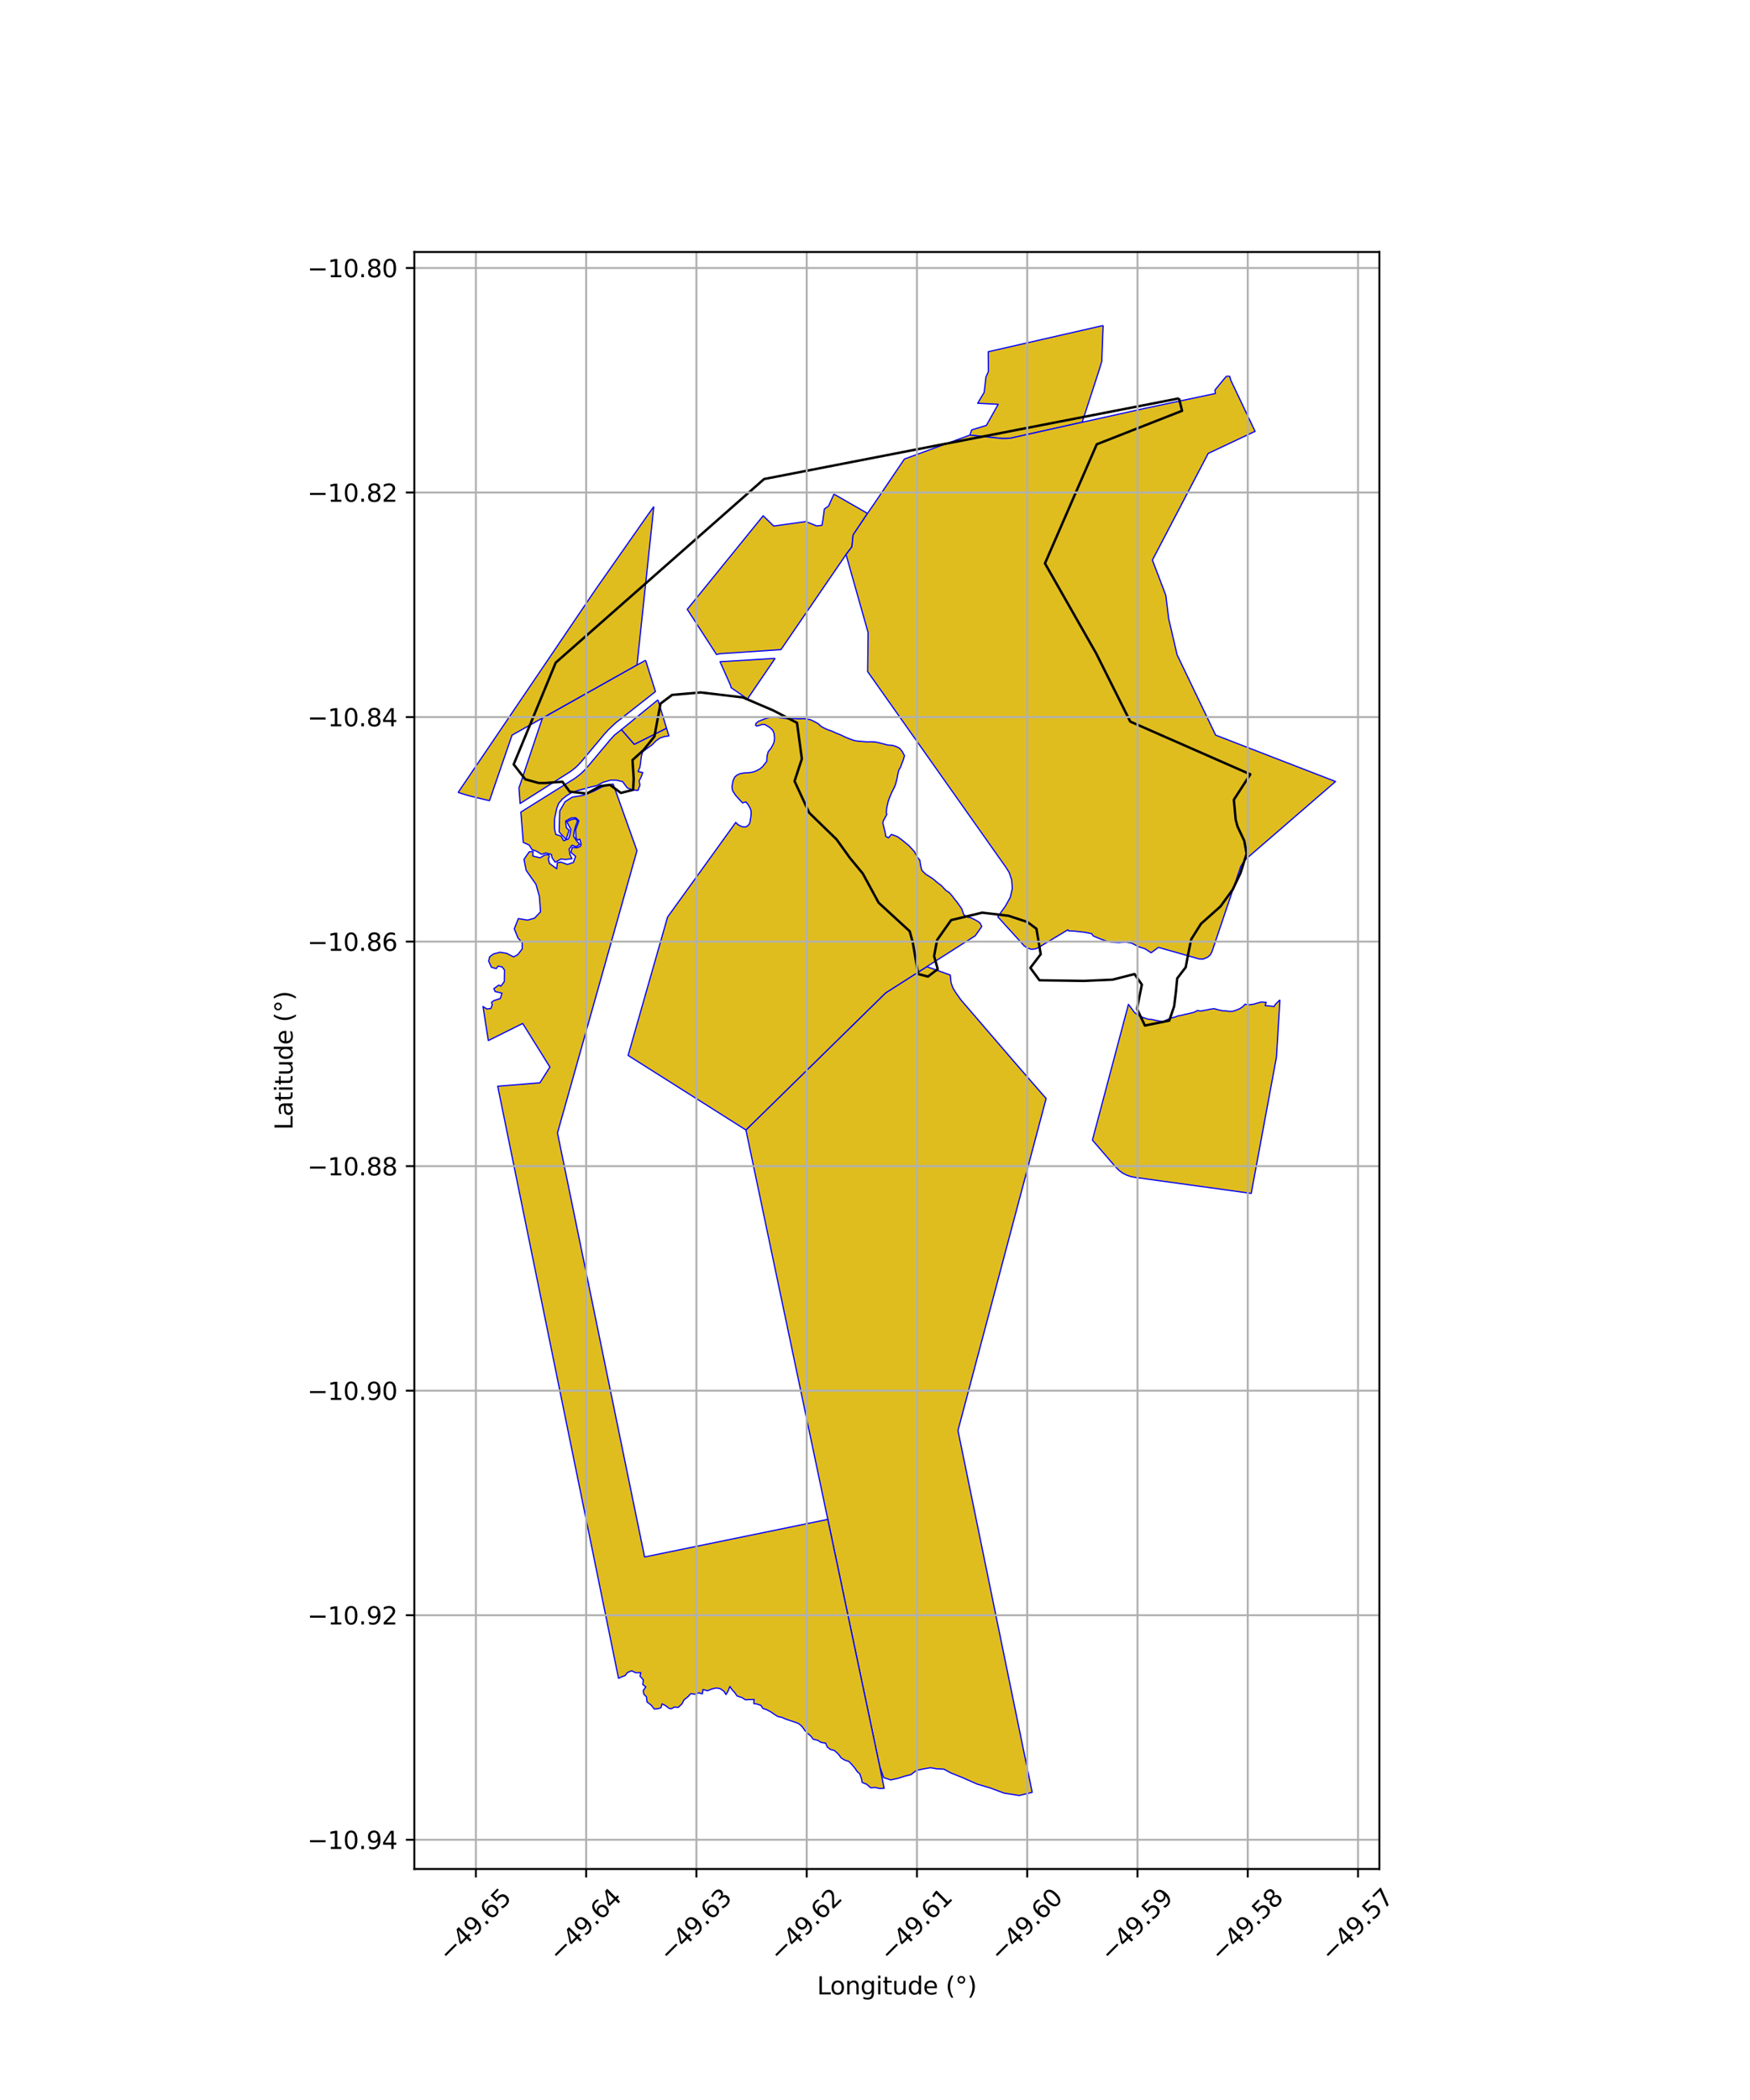<?xml version="1.0" encoding="utf-8" standalone="no"?>
<!DOCTYPE svg PUBLIC "-//W3C//DTD SVG 1.1//EN"
  "http://www.w3.org/Graphics/SVG/1.1/DTD/svg11.dtd">
<svg xmlns:xlink="http://www.w3.org/1999/xlink" width="720pt" height="864pt" viewBox="0 0 720 864" xmlns="http://www.w3.org/2000/svg" version="1.1">
 <defs>
  <style type="text/css">*{stroke-linejoin: round; stroke-linecap: butt}</style>
 </defs>
 <g id="figure_1">
  <g id="patch_1">
   <path d="M 0 864 
L 720 864 
L 720 0 
L 0 0 
z
" style="fill: #ffffff"/>
  </g>
  <g id="axes_1">
   <g id="patch_2">
    <path d="M 170.473 768.96 
L 567.527 768.96 
L 567.527 103.68 
L 170.473 103.68 
z
" style="fill: #ffffff"/>
   </g>
   <g id="PatchCollection_1">
    <path d="M 343.109 203.293 
L 349.961 207.225 
L 356.924 211.229 
L 351.004 220.061 
L 350.498 224.969 
L 348.083 228.155 
L 321.294 267.282 
L 299.823 268.714 
L 297.964 268.837 
L 296.283 268.946 
L 294.793 269.283 
L 282.768 250.692 
L 313.987 212.204 
L 318.331 216.433 
L 331.549 214.585 
L 336.013 216.39 
L 338.217 216.097 
L 338.658 213.266 
L 339.157 209.414 
L 340.897 208.217 
L 343.109 203.293 
" clip-path="url(#pdcbaedcf19)" style="fill: #e0bd1f; stroke: #0000ff; stroke-width: 0.5"/>
    <path d="M 453.867 133.92 
L 453.308 148.66 
L 451.947 153.105 
L 445.231 173.73 
L 415.986 180.228 
L 414.109 180.395 
L 412.194 180.408 
L 399.044 179.021 
L 399.752 176.88 
L 405.832 175.013 
L 410.684 166.345 
L 402.237 165.908 
L 404.917 161.437 
L 405.657 155.055 
L 406.65 152.872 
L 406.588 144.715 
L 453.867 133.92 
" clip-path="url(#pdcbaedcf19)" style="fill: #e0bd1f; stroke: #0000ff; stroke-width: 0.5"/>
    <path d="M 381.306 397.711 
L 390.969 401.157 
L 391.311 404.374 
L 392.079 406.502 
L 393.151 408.272 
L 395.263 411.277 
L 399.028 415.654 
L 403.197 420.5 
L 407.385 425.367 
L 412.477 431.286 
L 417.118 436.681 
L 423.073 443.55 
L 430.409 451.965 
L 394.138 588.554 
L 424.677 737.423 
L 419.342 738.72 
L 413.162 737.759 
L 407.424 735.628 
L 402.047 734.034 
L 395.589 731.186 
L 391.091 729.391 
L 388.405 727.898 
L 385.272 727.733 
L 382.854 727.294 
L 380.081 727.757 
L 377.041 728.4 
L 374.811 730.119 
L 372.308 730.761 
L 369.716 731.582 
L 366.498 732.317 
L 363.551 731.35 
L 361.941 726.793 
L 340.577 625.118 
L 306.891 464.903 
L 364.354 408.524 
L 381.306 397.711 
" clip-path="url(#pdcbaedcf19)" style="fill: #e0bd1f; stroke: #0000ff; stroke-width: 0.5"/>
    <path d="M 318.798 295.052 
L 320.802 295.298 
L 322.172 295.472 
L 324.163 295.724 
L 326.753 295.634 
L 328.713 295.739 
L 330.261 295.679 
L 331.627 295.739 
L 333.487 296.123 
L 335.311 297.004 
L 336.687 297.786 
L 337.655 298.747 
L 339.064 299.549 
L 340.529 300.216 
L 342.408 300.866 
L 343.986 301.604 
L 345.999 302.407 
L 347.706 303.241 
L 349.667 304.052 
L 351.415 304.661 
L 353.015 304.917 
L 355.057 305.083 
L 356.684 305.221 
L 358.249 305.179 
L 360.084 305.261 
L 361.827 305.642 
L 363.547 306.077 
L 365.262 306.531 
L 367.105 306.647 
L 368.821 307.177 
L 370.121 307.86 
L 371.182 309.142 
L 372.125 310.921 
L 371.671 312.558 
L 371.05 314.144 
L 370.515 315.628 
L 369.796 316.857 
L 369.403 318.454 
L 368.992 320.736 
L 368.35 323.017 
L 367.696 324.455 
L 366.884 325.992 
L 366.109 327.879 
L 365.508 329.464 
L 365.109 331.098 
L 364.809 332.502 
L 364.663 334.362 
L 364.862 335.018 
L 364.208 336.286 
L 363.38 337.796 
L 363.248 338.71 
L 363.557 339.944 
L 364.183 342.473 
L 364.404 344.051 
L 365.497 344.713 
L 365.902 344.309 
L 366.754 343.289 
L 369.215 344.205 
L 370.752 345.326 
L 372.473 346.694 
L 374.01 347.984 
L 376.258 350.442 
L 376.767 351.479 
L 377.525 352.785 
L 378.455 353.951 
L 378.595 354.962 
L 378.789 356.208 
L 379.26 358.084 
L 380.853 359.655 
L 383.974 361.647 
L 385.263 362.802 
L 387.328 364.384 
L 389.17 366.347 
L 390.557 367.241 
L 391.765 368.623 
L 392.831 370.041 
L 393.81 371.22 
L 394.952 372.852 
L 395.685 373.916 
L 396.493 376.282 
L 397.861 377.32 
L 399.303 377.553 
L 400.998 378.34 
L 402.237 379.041 
L 403.208 379.733 
L 403.553 380.444 
L 403.946 381.172 
L 401.246 385.002 
L 381.306 397.711 
L 364.354 408.524 
L 306.891 464.903 
L 258.422 434.233 
L 274.654 377.31 
L 302.706 338.375 
L 303.564 339.21 
L 304.159 339.604 
L 305.447 340.163 
L 306.682 340.239 
L 307.437 339.898 
L 308.138 339.239 
L 308.533 338.367 
L 308.837 336.678 
L 309.03 335.113 
L 309.027 333.725 
L 308.695 332.621 
L 307.763 331 
L 306.889 329.92 
L 305.51 330.345 
L 304.235 328.986 
L 302.593 327.144 
L 301.414 325.305 
L 301.154 323.785 
L 301.325 322.676 
L 301.604 321.208 
L 302.284 319.708 
L 303.111 318.966 
L 304.397 318.332 
L 305.937 318.031 
L 307.481 317.961 
L 308.6 317.847 
L 309.357 317.743 
L 310.332 317.46 
L 311.299 317.079 
L 312.657 316.344 
L 313.764 315.395 
L 314.672 314.234 
L 315.447 313.26 
L 315.614 310.942 
L 316.077 309.258 
L 317.294 307.744 
L 318.017 306.409 
L 318.487 305.292 
L 318.666 303.812 
L 318.582 302.626 
L 318.442 301.731 
L 317.933 300.461 
L 316.813 299.382 
L 314.762 298.118 
L 313.535 298.041 
L 312.573 298.425 
L 311.286 298.735 
L 310.841 298.275 
L 311.061 297.566 
L 312.008 296.8 
L 313.347 296.26 
L 315.03 295.621 
L 317.254 295.067 
L 318.798 295.052 
" clip-path="url(#pdcbaedcf19)" style="fill: #e0bd1f; stroke: #0000ff; stroke-width: 0.5"/>
    <path d="M 504.552 154.786 
L 505.907 154.828 
L 506.403 156.488 
L 516.373 177.466 
L 497.08 186.556 
L 474.132 230.431 
L 479.648 244.924 
L 480.831 254.533 
L 484.305 269.435 
L 500.154 302.454 
L 549.479 321.539 
L 512.051 353.931 
L 510.471 356.496 
L 498.56 391.762 
L 497.884 392.914 
L 496.853 393.831 
L 494.993 394.596 
L 493.384 394.548 
L 476.615 389.781 
L 473.602 391.996 
L 471.162 390.396 
L 468.48 389.516 
L 465.628 388.056 
L 463.115 387.597 
L 460.243 387.827 
L 457.4 387.64 
L 455.292 387.262 
L 452.431 386.192 
L 449.771 385.063 
L 449.123 384.125 
L 446.325 383.578 
L 443.415 383.26 
L 441.998 383.093 
L 439.691 383.02 
L 439.381 382.534 
L 428.359 389.176 
L 426.435 390.307 
L 424.379 390.601 
L 422.559 389.985 
L 421.327 389.087 
L 410.515 377.193 
L 413.588 372.901 
L 415.683 369.143 
L 416.494 365.543 
L 416.217 361.967 
L 415.192 358.954 
L 413.923 356.917 
L 356.968 276.301 
L 357.154 260.213 
L 348.083 228.155 
L 350.498 224.969 
L 351.004 220.061 
L 356.924 211.229 
L 359.895 206.908 
L 372.108 188.845 
L 399.044 179.021 
L 412.194 180.408 
L 414.109 180.395 
L 415.986 180.228 
L 445.231 173.73 
L 471.649 167.883 
L 500.043 161.898 
L 499.84 160.516 
L 504.552 154.786 
" clip-path="url(#pdcbaedcf19)" style="fill: #e0bd1f; stroke: #0000ff; stroke-width: 0.5"/>
    <path d="M 269.002 208.421 
L 262.088 273.609 
L 210.669 302.45 
L 201.39 329.42 
L 199.403 328.959 
L 197.462 328.484 
L 195.492 328.018 
L 193.501 327.538 
L 191.538 326.982 
L 189.37 326.297 
L 188.521 325.986 
L 244.932 242.692 
L 266.463 211.953 
L 269.002 208.421 
" clip-path="url(#pdcbaedcf19)" style="fill: #e0bd1f; stroke: #0000ff; stroke-width: 0.5"/>
    <path d="M 318.911 270.871 
L 307.524 287.581 
L 300.834 282.953 
L 300.532 281.894 
L 296.249 272.25 
L 318.911 270.871 
" clip-path="url(#pdcbaedcf19)" style="fill: #e0bd1f; stroke: #0000ff; stroke-width: 0.5"/>
    <path d="M 252.251 322.521 
L 262.066 350.013 
L 229.365 466.131 
L 265.207 640.577 
L 340.577 625.118 
L 361.941 726.793 
L 363.77 735.754 
L 361.869 735.844 
L 360.169 735.421 
L 358.222 735.543 
L 356.594 734.107 
L 354.72 733.364 
L 354.42 731.76 
L 353.724 729.748 
L 352.823 729.063 
L 351.803 727.551 
L 350.623 726.154 
L 349.274 724.725 
L 347.508 724.124 
L 346.063 723.244 
L 345.008 721.784 
L 343.341 720.229 
L 341.613 719.74 
L 340.366 718.778 
L 339.678 717.159 
L 337.821 716.898 
L 336.419 715.995 
L 334.554 715.556 
L 333.577 714.256 
L 332.221 713.101 
L 331.081 711.899 
L 329.969 710.309 
L 328.519 709.079 
L 326.837 708.479 
L 325.042 707.886 
L 323.305 707.289 
L 321.691 706.578 
L 319.993 706.232 
L 318.615 705.341 
L 317.023 704.251 
L 315.502 703.439 
L 313.907 702.936 
L 313.077 701.664 
L 311.505 701.119 
L 310.117 700.914 
L 310.284 699.228 
L 308.163 699.274 
L 306.731 699.369 
L 305.258 698.428 
L 303.218 697.748 
L 302.342 696.414 
L 301.252 695.277 
L 300.297 693.867 
L 299.588 695.664 
L 298.696 697.193 
L 297.79 695.763 
L 296.278 694.748 
L 294.691 694.493 
L 292.961 694.879 
L 291.102 695.621 
L 289.222 695.129 
L 288.974 696.906 
L 287.484 696.466 
L 285.894 697.1 
L 284.258 696.795 
L 282.91 698.199 
L 281.405 699.405 
L 280.536 701.069 
L 278.995 702.499 
L 277.547 702.295 
L 276.327 702.986 
L 275.392 702.948 
L 273.924 701.805 
L 272.385 701.017 
L 271.943 702.594 
L 270.745 703.024 
L 269.194 703.15 
L 267.991 701.609 
L 266.205 700.227 
L 265.958 698.089 
L 264.851 696.999 
L 264.662 695.503 
L 265.716 694.044 
L 264.447 693.044 
L 264.684 691.149 
L 263.3 689.584 
L 263.678 688.176 
L 261.497 688.217 
L 259.898 687.413 
L 258.146 688.134 
L 257.211 689.356 
L 255.767 689.918 
L 254.485 690.517 
L 204.77 446.904 
L 222.121 445.503 
L 226.251 439.026 
L 215.057 421.081 
L 200.906 428.12 
L 198.725 414.11 
L 200.329 415.134 
L 201.971 414.9 
L 202.547 413.354 
L 202.215 412.444 
L 203.048 411.723 
L 205.823 410.824 
L 206.545 408.623 
L 203.743 407.953 
L 203.17 406.759 
L 205.225 405.291 
L 206.075 405.734 
L 207.488 403.835 
L 207.565 399.122 
L 206.618 397.83 
L 204.959 397.477 
L 204.152 398.523 
L 202.164 397.936 
L 201.043 395.392 
L 201.463 393.642 
L 203.055 392.463 
L 205.777 391.779 
L 208.432 392.228 
L 211.306 393.692 
L 212.995 392.782 
L 214.862 390.384 
L 214.873 387.944 
L 213.105 385.868 
L 211.594 382.16 
L 213.259 377.928 
L 217.073 378.562 
L 219.941 377.743 
L 222.392 375.136 
L 221.914 368.762 
L 220.522 363.85 
L 216.47 358.062 
L 215.576 353.547 
L 217.721 350.496 
L 219.303 350.252 
L 219.218 352.181 
L 222.209 352.935 
L 224.146 351.771 
L 225.744 351.661 
L 226.021 352.467 
L 225.588 353.278 
L 226.082 355.263 
L 229.079 357.43 
L 229.305 354.939 
L 230.76 354.683 
L 233.457 355.668 
L 235.915 354.828 
L 236.819 352.335 
L 234.891 350.685 
L 235.444 348.646 
L 237.534 348.765 
L 238.875 348.129 
L 239.103 347.23 
L 238.507 345.216 
L 237.795 345.643 
L 236.988 344.845 
L 236.824 341.341 
L 237.624 339.286 
L 238.162 337.702 
L 236.888 336.456 
L 234.918 336.549 
L 232.739 337.793 
L 232.993 340.501 
L 234.141 341.59 
L 232.883 345.391 
L 230.028 342.248 
L 230.278 333.698 
L 232.477 329.85 
L 235.443 327.971 
L 239.836 327.243 
L 244.232 325.553 
L 247.799 323.7 
L 252.251 322.521 
" clip-path="url(#pdcbaedcf19)" style="fill: #e0bd1f; stroke: #0000ff; stroke-width: 0.5"/>
    <path d="M 265.61 271.658 
L 269.673 284.537 
L 253.333 297.389 
L 250.437 300.099 
L 248.617 302.092 
L 239.19 313.342 
L 237.77 314.879 
L 236.839 315.777 
L 234.812 317.363 
L 213.99 330.574 
L 213.522 324.222 
L 223.125 295.519 
L 262.088 273.609 
L 265.61 271.658 
" clip-path="url(#pdcbaedcf19)" style="fill: #e0bd1f; stroke: #0000ff; stroke-width: 0.5"/>
    <path d="M 274.229 299.601 
L 275.195 302.788 
L 273.387 303.035 
L 271.478 303.68 
L 269.863 304.835 
L 268.246 306.488 
L 266.25 307.894 
L 264.423 309.331 
L 263.866 311.116 
L 263.623 313.337 
L 263.309 315.523 
L 262.563 317.462 
L 264.437 317.86 
L 263.792 319.653 
L 262.957 321.294 
L 263.3 322.975 
L 262.505 325.186 
L 260.481 325.029 
L 258.067 324.163 
L 256.173 321.582 
L 253.656 320.998 
L 251.17 320.984 
L 248.068 321.863 
L 245.619 323.209 
L 242.628 323.894 
L 240.081 324.624 
L 237.776 325.244 
L 235.391 325.969 
L 233.198 327.327 
L 231.343 328.77 
L 229.868 330.509 
L 229.108 332.413 
L 228.605 334.75 
L 228.173 336.799 
L 228.108 338.956 
L 228.162 341.097 
L 228.673 343.309 
L 230.782 343.971 
L 231.928 345.904 
L 233.932 345.134 
L 234.536 343.266 
L 234.882 341.223 
L 233.194 338.104 
L 235.081 337.184 
L 236.855 336.864 
L 237.61 337.81 
L 236.793 339.95 
L 236.215 342.174 
L 235.959 344.032 
L 237.258 345.997 
L 238.512 347.347 
L 237.127 348.404 
L 235.382 347.736 
L 234.172 349.274 
L 234.466 351.479 
L 235.329 353.289 
L 232.748 353.628 
L 230.8 353.438 
L 228.401 354.742 
L 227.161 352.931 
L 226.858 351.56 
L 224.615 350.927 
L 222.794 351.486 
L 220.662 350.17 
L 218.865 349.534 
L 217.746 347.703 
L 215.296 346.579 
L 214.293 334.114 
L 236.72 320.102 
L 239.011 318.309 
L 240.135 317.224 
L 241.675 315.558 
L 251.109 304.301 
L 252.793 302.457 
L 255.69 300.166 
L 260.971 306.234 
L 274.229 299.601 
" clip-path="url(#pdcbaedcf19)" style="fill: #e0bd1f; stroke: #0000ff; stroke-width: 0.5"/>
    <path d="M 270.681 287.936 
L 274.229 299.601 
L 260.971 306.234 
L 255.69 300.166 
L 270.681 287.936 
" clip-path="url(#pdcbaedcf19)" style="fill: #e0bd1f; stroke: #0000ff; stroke-width: 0.5"/>
    <path d="M 526.604 411.364 
L 525.171 434.919 
L 514.787 490.998 
L 468.283 484.591 
L 466.806 484.373 
L 465.223 484.049 
L 463.527 483.488 
L 461.785 482.58 
L 460.289 481.431 
L 458.755 479.848 
L 449.453 469.066 
L 464.269 413.238 
L 465.055 414.254 
L 465.944 415.448 
L 466.786 416.583 
L 467.77 417.354 
L 469.266 418.238 
L 470.587 418.728 
L 472.487 419.355 
L 473.869 419.427 
L 475.339 419.781 
L 477.077 420.107 
L 478.44 420.335 
L 481.612 418.886 
L 483.239 418.503 
L 484.696 417.972 
L 486.313 417.665 
L 487.644 417.328 
L 489.298 416.965 
L 491.231 416.49 
L 492.739 415.725 
L 493.858 416 
L 496.948 415.428 
L 498.07 415.181 
L 499.51 414.987 
L 501.19 415.46 
L 503.162 415.875 
L 504.527 415.924 
L 505.613 416.086 
L 507.125 416.079 
L 508.542 415.633 
L 509.996 415.035 
L 511.356 414.145 
L 512.294 413.149 
L 513.505 413.471 
L 515.752 413.145 
L 518.962 412.234 
L 520.962 412.428 
L 520.503 413.712 
L 524.263 414.101 
L 524.623 413.317 
L 526.604 411.364 
" clip-path="url(#pdcbaedcf19)" style="fill: #e0bd1f; stroke: #0000ff; stroke-width: 0.5"/>
   </g>
   <g id="PatchCollection_2">
    <path d="M 485.08 163.907 
L 486.333 169.012 
L 451.239 182.794 
L 429.931 231.798 
L 450.988 268.807 
L 465.026 296.882 
L 514.409 318.576 
L 507.64 329.041 
L 508.393 337.208 
L 509.145 340.016 
L 511.902 345.886 
L 512.905 351.246 
L 510.398 359.158 
L 507.139 366.049 
L 502.126 372.94 
L 494.104 380.086 
L 490.093 386.467 
L 488.84 392.593 
L 487.837 397.953 
L 484.328 402.547 
L 483.826 407.906 
L 483.074 414.032 
L 481.069 419.902 
L 471.042 421.944 
L 467.783 415.053 
L 469.789 405.099 
L 466.78 400.76 
L 457.756 403.057 
L 445.974 403.568 
L 427.675 403.312 
L 423.915 398.208 
L 428.176 392.593 
L 426.422 382.128 
L 422.662 379.321 
L 414.891 376.768 
L 404.112 375.492 
L 391.327 378.555 
L 385.562 386.722 
L 384.308 393.358 
L 385.812 398.718 
L 381.802 401.781 
L 377.791 400.76 
L 375.535 387.743 
L 374.281 383.149 
L 361.497 371.409 
L 354.979 359.413 
L 349.715 353.032 
L 344.2 345.375 
L 332.92 334.4 
L 326.904 321.384 
L 329.912 312.196 
L 327.906 297.392 
L 318.13 292.288 
L 305.596 286.928 
L 288.3 284.886 
L 276.518 285.907 
L 271.755 289.48 
L 270.502 296.116 
L 269.248 303.007 
L 264.736 308.622 
L 260.224 312.706 
L 260.725 320.363 
L 260.475 324.957 
L 255.461 326.233 
L 250.949 322.915 
L 246.938 323.426 
L 241.423 326.488 
L 234.405 325.723 
L 231.396 321.639 
L 224.378 322.149 
L 221.62 322.149 
L 216.105 320.618 
L 211.342 314.493 
L 228.639 272.635 
L 314.37 197.087 
L 485.08 163.907 
" clip-path="url(#pdcbaedcf19)" style="fill: none; stroke: #000000"/>
   </g>
   <g id="matplotlib.axis_1">
    <g id="xtick_1">
     <g id="line2d_1">
      <path d="M 195.795 768.96 
L 195.795 103.68 
" clip-path="url(#pdcbaedcf19)" style="fill: none; stroke: #b0b0b0; stroke-width: 0.8; stroke-linecap: square"/>
     </g>
     <g id="line2d_2">
      <defs>
       <path id="m38d42e75ef" d="M 0 0 
L 0 3.5 
" style="stroke: #000000; stroke-width: 0.8"/>
      </defs>
      <g>
       <use xlink:href="#m38d42e75ef" x="195.795" y="768.96" style="stroke: #000000; stroke-width: 0.8"/>
      </g>
     </g>
     <g id="text_1">
      <!-- −49.65 -->
      <g transform="translate(184.662 807.501) rotate(-45) scale(0.1 -0.1)">
       <defs>
        <path id="DejaVuSans-2212" d="M 678 2272 
L 4684 2272 
L 4684 1741 
L 678 1741 
L 678 2272 
z
" transform="scale(0.016)"/>
        <path id="DejaVuSans-34" d="M 2419 4116 
L 825 1625 
L 2419 1625 
L 2419 4116 
z
M 2253 4666 
L 3047 4666 
L 3047 1625 
L 3713 1625 
L 3713 1100 
L 3047 1100 
L 3047 0 
L 2419 0 
L 2419 1100 
L 313 1100 
L 313 1709 
L 2253 4666 
z
" transform="scale(0.016)"/>
        <path id="DejaVuSans-39" d="M 703 97 
L 703 672 
Q 941 559 1184 500 
Q 1428 441 1663 441 
Q 2288 441 2617 861 
Q 2947 1281 2994 2138 
Q 2813 1869 2534 1725 
Q 2256 1581 1919 1581 
Q 1219 1581 811 2004 
Q 403 2428 403 3163 
Q 403 3881 828 4315 
Q 1253 4750 1959 4750 
Q 2769 4750 3195 4129 
Q 3622 3509 3622 2328 
Q 3622 1225 3098 567 
Q 2575 -91 1691 -91 
Q 1453 -91 1209 -44 
Q 966 3 703 97 
z
M 1959 2075 
Q 2384 2075 2632 2365 
Q 2881 2656 2881 3163 
Q 2881 3666 2632 3958 
Q 2384 4250 1959 4250 
Q 1534 4250 1286 3958 
Q 1038 3666 1038 3163 
Q 1038 2656 1286 2365 
Q 1534 2075 1959 2075 
z
" transform="scale(0.016)"/>
        <path id="DejaVuSans-2e" d="M 684 794 
L 1344 794 
L 1344 0 
L 684 0 
L 684 794 
z
" transform="scale(0.016)"/>
        <path id="DejaVuSans-36" d="M 2113 2584 
Q 1688 2584 1439 2293 
Q 1191 2003 1191 1497 
Q 1191 994 1439 701 
Q 1688 409 2113 409 
Q 2538 409 2786 701 
Q 3034 994 3034 1497 
Q 3034 2003 2786 2293 
Q 2538 2584 2113 2584 
z
M 3366 4563 
L 3366 3988 
Q 3128 4100 2886 4159 
Q 2644 4219 2406 4219 
Q 1781 4219 1451 3797 
Q 1122 3375 1075 2522 
Q 1259 2794 1537 2939 
Q 1816 3084 2150 3084 
Q 2853 3084 3261 2657 
Q 3669 2231 3669 1497 
Q 3669 778 3244 343 
Q 2819 -91 2113 -91 
Q 1303 -91 875 529 
Q 447 1150 447 2328 
Q 447 3434 972 4092 
Q 1497 4750 2381 4750 
Q 2619 4750 2861 4703 
Q 3103 4656 3366 4563 
z
" transform="scale(0.016)"/>
        <path id="DejaVuSans-35" d="M 691 4666 
L 3169 4666 
L 3169 4134 
L 1269 4134 
L 1269 2991 
Q 1406 3038 1543 3061 
Q 1681 3084 1819 3084 
Q 2600 3084 3056 2656 
Q 3513 2228 3513 1497 
Q 3513 744 3044 326 
Q 2575 -91 1722 -91 
Q 1428 -91 1123 -41 
Q 819 9 494 109 
L 494 744 
Q 775 591 1075 516 
Q 1375 441 1709 441 
Q 2250 441 2565 725 
Q 2881 1009 2881 1497 
Q 2881 1984 2565 2268 
Q 2250 2553 1709 2553 
Q 1456 2553 1204 2497 
Q 953 2441 691 2322 
L 691 4666 
z
" transform="scale(0.016)"/>
       </defs>
       <use xlink:href="#DejaVuSans-2212"/>
       <use xlink:href="#DejaVuSans-34" transform="translate(83.789 0)"/>
       <use xlink:href="#DejaVuSans-39" transform="translate(147.412 0)"/>
       <use xlink:href="#DejaVuSans-2e" transform="translate(211.035 0)"/>
       <use xlink:href="#DejaVuSans-36" transform="translate(242.822 0)"/>
       <use xlink:href="#DejaVuSans-35" transform="translate(306.445 0)"/>
      </g>
     </g>
    </g>
    <g id="xtick_2">
     <g id="line2d_3">
      <path d="M 241.161 768.96 
L 241.161 103.68 
" clip-path="url(#pdcbaedcf19)" style="fill: none; stroke: #b0b0b0; stroke-width: 0.8; stroke-linecap: square"/>
     </g>
     <g id="line2d_4">
      <g>
       <use xlink:href="#m38d42e75ef" x="241.161" y="768.96" style="stroke: #000000; stroke-width: 0.8"/>
      </g>
     </g>
     <g id="text_2">
      <!-- −49.64 -->
      <g transform="translate(230.028 807.501) rotate(-45) scale(0.1 -0.1)">
       <use xlink:href="#DejaVuSans-2212"/>
       <use xlink:href="#DejaVuSans-34" transform="translate(83.789 0)"/>
       <use xlink:href="#DejaVuSans-39" transform="translate(147.412 0)"/>
       <use xlink:href="#DejaVuSans-2e" transform="translate(211.035 0)"/>
       <use xlink:href="#DejaVuSans-36" transform="translate(242.822 0)"/>
       <use xlink:href="#DejaVuSans-34" transform="translate(306.445 0)"/>
      </g>
     </g>
    </g>
    <g id="xtick_3">
     <g id="line2d_5">
      <path d="M 286.528 768.96 
L 286.528 103.68 
" clip-path="url(#pdcbaedcf19)" style="fill: none; stroke: #b0b0b0; stroke-width: 0.8; stroke-linecap: square"/>
     </g>
     <g id="line2d_6">
      <g>
       <use xlink:href="#m38d42e75ef" x="286.528" y="768.96" style="stroke: #000000; stroke-width: 0.8"/>
      </g>
     </g>
     <g id="text_3">
      <!-- −49.63 -->
      <g transform="translate(275.395 807.501) rotate(-45) scale(0.1 -0.1)">
       <defs>
        <path id="DejaVuSans-33" d="M 2597 2516 
Q 3050 2419 3304 2112 
Q 3559 1806 3559 1356 
Q 3559 666 3084 287 
Q 2609 -91 1734 -91 
Q 1441 -91 1130 -33 
Q 819 25 488 141 
L 488 750 
Q 750 597 1062 519 
Q 1375 441 1716 441 
Q 2309 441 2620 675 
Q 2931 909 2931 1356 
Q 2931 1769 2642 2001 
Q 2353 2234 1838 2234 
L 1294 2234 
L 1294 2753 
L 1863 2753 
Q 2328 2753 2575 2939 
Q 2822 3125 2822 3475 
Q 2822 3834 2567 4026 
Q 2313 4219 1838 4219 
Q 1578 4219 1281 4162 
Q 984 4106 628 3988 
L 628 4550 
Q 988 4650 1302 4700 
Q 1616 4750 1894 4750 
Q 2613 4750 3031 4423 
Q 3450 4097 3450 3541 
Q 3450 3153 3228 2886 
Q 3006 2619 2597 2516 
z
" transform="scale(0.016)"/>
       </defs>
       <use xlink:href="#DejaVuSans-2212"/>
       <use xlink:href="#DejaVuSans-34" transform="translate(83.789 0)"/>
       <use xlink:href="#DejaVuSans-39" transform="translate(147.412 0)"/>
       <use xlink:href="#DejaVuSans-2e" transform="translate(211.035 0)"/>
       <use xlink:href="#DejaVuSans-36" transform="translate(242.822 0)"/>
       <use xlink:href="#DejaVuSans-33" transform="translate(306.445 0)"/>
      </g>
     </g>
    </g>
    <g id="xtick_4">
     <g id="line2d_7">
      <path d="M 331.895 768.96 
L 331.895 103.68 
" clip-path="url(#pdcbaedcf19)" style="fill: none; stroke: #b0b0b0; stroke-width: 0.8; stroke-linecap: square"/>
     </g>
     <g id="line2d_8">
      <g>
       <use xlink:href="#m38d42e75ef" x="331.895" y="768.96" style="stroke: #000000; stroke-width: 0.8"/>
      </g>
     </g>
     <g id="text_4">
      <!-- −49.62 -->
      <g transform="translate(320.762 807.501) rotate(-45) scale(0.1 -0.1)">
       <defs>
        <path id="DejaVuSans-32" d="M 1228 531 
L 3431 531 
L 3431 0 
L 469 0 
L 469 531 
Q 828 903 1448 1529 
Q 2069 2156 2228 2338 
Q 2531 2678 2651 2914 
Q 2772 3150 2772 3378 
Q 2772 3750 2511 3984 
Q 2250 4219 1831 4219 
Q 1534 4219 1204 4116 
Q 875 4013 500 3803 
L 500 4441 
Q 881 4594 1212 4672 
Q 1544 4750 1819 4750 
Q 2544 4750 2975 4387 
Q 3406 4025 3406 3419 
Q 3406 3131 3298 2873 
Q 3191 2616 2906 2266 
Q 2828 2175 2409 1742 
Q 1991 1309 1228 531 
z
" transform="scale(0.016)"/>
       </defs>
       <use xlink:href="#DejaVuSans-2212"/>
       <use xlink:href="#DejaVuSans-34" transform="translate(83.789 0)"/>
       <use xlink:href="#DejaVuSans-39" transform="translate(147.412 0)"/>
       <use xlink:href="#DejaVuSans-2e" transform="translate(211.035 0)"/>
       <use xlink:href="#DejaVuSans-36" transform="translate(242.822 0)"/>
       <use xlink:href="#DejaVuSans-32" transform="translate(306.445 0)"/>
      </g>
     </g>
    </g>
    <g id="xtick_5">
     <g id="line2d_9">
      <path d="M 377.261 768.96 
L 377.261 103.68 
" clip-path="url(#pdcbaedcf19)" style="fill: none; stroke: #b0b0b0; stroke-width: 0.8; stroke-linecap: square"/>
     </g>
     <g id="line2d_10">
      <g>
       <use xlink:href="#m38d42e75ef" x="377.261" y="768.96" style="stroke: #000000; stroke-width: 0.8"/>
      </g>
     </g>
     <g id="text_5">
      <!-- −49.61 -->
      <g transform="translate(366.128 807.501) rotate(-45) scale(0.1 -0.1)">
       <defs>
        <path id="DejaVuSans-31" d="M 794 531 
L 1825 531 
L 1825 4091 
L 703 3866 
L 703 4441 
L 1819 4666 
L 2450 4666 
L 2450 531 
L 3481 531 
L 3481 0 
L 794 0 
L 794 531 
z
" transform="scale(0.016)"/>
       </defs>
       <use xlink:href="#DejaVuSans-2212"/>
       <use xlink:href="#DejaVuSans-34" transform="translate(83.789 0)"/>
       <use xlink:href="#DejaVuSans-39" transform="translate(147.412 0)"/>
       <use xlink:href="#DejaVuSans-2e" transform="translate(211.035 0)"/>
       <use xlink:href="#DejaVuSans-36" transform="translate(242.822 0)"/>
       <use xlink:href="#DejaVuSans-31" transform="translate(306.445 0)"/>
      </g>
     </g>
    </g>
    <g id="xtick_6">
     <g id="line2d_11">
      <path d="M 422.628 768.96 
L 422.628 103.68 
" clip-path="url(#pdcbaedcf19)" style="fill: none; stroke: #b0b0b0; stroke-width: 0.8; stroke-linecap: square"/>
     </g>
     <g id="line2d_12">
      <g>
       <use xlink:href="#m38d42e75ef" x="422.628" y="768.96" style="stroke: #000000; stroke-width: 0.8"/>
      </g>
     </g>
     <g id="text_6">
      <!-- −49.60 -->
      <g transform="translate(411.495 807.501) rotate(-45) scale(0.1 -0.1)">
       <defs>
        <path id="DejaVuSans-30" d="M 2034 4250 
Q 1547 4250 1301 3770 
Q 1056 3291 1056 2328 
Q 1056 1369 1301 889 
Q 1547 409 2034 409 
Q 2525 409 2770 889 
Q 3016 1369 3016 2328 
Q 3016 3291 2770 3770 
Q 2525 4250 2034 4250 
z
M 2034 4750 
Q 2819 4750 3233 4129 
Q 3647 3509 3647 2328 
Q 3647 1150 3233 529 
Q 2819 -91 2034 -91 
Q 1250 -91 836 529 
Q 422 1150 422 2328 
Q 422 3509 836 4129 
Q 1250 4750 2034 4750 
z
" transform="scale(0.016)"/>
       </defs>
       <use xlink:href="#DejaVuSans-2212"/>
       <use xlink:href="#DejaVuSans-34" transform="translate(83.789 0)"/>
       <use xlink:href="#DejaVuSans-39" transform="translate(147.412 0)"/>
       <use xlink:href="#DejaVuSans-2e" transform="translate(211.035 0)"/>
       <use xlink:href="#DejaVuSans-36" transform="translate(242.822 0)"/>
       <use xlink:href="#DejaVuSans-30" transform="translate(306.445 0)"/>
      </g>
     </g>
    </g>
    <g id="xtick_7">
     <g id="line2d_13">
      <path d="M 467.995 768.96 
L 467.995 103.68 
" clip-path="url(#pdcbaedcf19)" style="fill: none; stroke: #b0b0b0; stroke-width: 0.8; stroke-linecap: square"/>
     </g>
     <g id="line2d_14">
      <g>
       <use xlink:href="#m38d42e75ef" x="467.995" y="768.96" style="stroke: #000000; stroke-width: 0.8"/>
      </g>
     </g>
     <g id="text_7">
      <!-- −49.59 -->
      <g transform="translate(456.862 807.501) rotate(-45) scale(0.1 -0.1)">
       <use xlink:href="#DejaVuSans-2212"/>
       <use xlink:href="#DejaVuSans-34" transform="translate(83.789 0)"/>
       <use xlink:href="#DejaVuSans-39" transform="translate(147.412 0)"/>
       <use xlink:href="#DejaVuSans-2e" transform="translate(211.035 0)"/>
       <use xlink:href="#DejaVuSans-35" transform="translate(242.822 0)"/>
       <use xlink:href="#DejaVuSans-39" transform="translate(306.445 0)"/>
      </g>
     </g>
    </g>
    <g id="xtick_8">
     <g id="line2d_15">
      <path d="M 513.361 768.96 
L 513.361 103.68 
" clip-path="url(#pdcbaedcf19)" style="fill: none; stroke: #b0b0b0; stroke-width: 0.8; stroke-linecap: square"/>
     </g>
     <g id="line2d_16">
      <g>
       <use xlink:href="#m38d42e75ef" x="513.361" y="768.96" style="stroke: #000000; stroke-width: 0.8"/>
      </g>
     </g>
     <g id="text_8">
      <!-- −49.58 -->
      <g transform="translate(502.228 807.501) rotate(-45) scale(0.1 -0.1)">
       <defs>
        <path id="DejaVuSans-38" d="M 2034 2216 
Q 1584 2216 1326 1975 
Q 1069 1734 1069 1313 
Q 1069 891 1326 650 
Q 1584 409 2034 409 
Q 2484 409 2743 651 
Q 3003 894 3003 1313 
Q 3003 1734 2745 1975 
Q 2488 2216 2034 2216 
z
M 1403 2484 
Q 997 2584 770 2862 
Q 544 3141 544 3541 
Q 544 4100 942 4425 
Q 1341 4750 2034 4750 
Q 2731 4750 3128 4425 
Q 3525 4100 3525 3541 
Q 3525 3141 3298 2862 
Q 3072 2584 2669 2484 
Q 3125 2378 3379 2068 
Q 3634 1759 3634 1313 
Q 3634 634 3220 271 
Q 2806 -91 2034 -91 
Q 1263 -91 848 271 
Q 434 634 434 1313 
Q 434 1759 690 2068 
Q 947 2378 1403 2484 
z
M 1172 3481 
Q 1172 3119 1398 2916 
Q 1625 2713 2034 2713 
Q 2441 2713 2670 2916 
Q 2900 3119 2900 3481 
Q 2900 3844 2670 4047 
Q 2441 4250 2034 4250 
Q 1625 4250 1398 4047 
Q 1172 3844 1172 3481 
z
" transform="scale(0.016)"/>
       </defs>
       <use xlink:href="#DejaVuSans-2212"/>
       <use xlink:href="#DejaVuSans-34" transform="translate(83.789 0)"/>
       <use xlink:href="#DejaVuSans-39" transform="translate(147.412 0)"/>
       <use xlink:href="#DejaVuSans-2e" transform="translate(211.035 0)"/>
       <use xlink:href="#DejaVuSans-35" transform="translate(242.822 0)"/>
       <use xlink:href="#DejaVuSans-38" transform="translate(306.445 0)"/>
      </g>
     </g>
    </g>
    <g id="xtick_9">
     <g id="line2d_17">
      <path d="M 558.728 768.96 
L 558.728 103.68 
" clip-path="url(#pdcbaedcf19)" style="fill: none; stroke: #b0b0b0; stroke-width: 0.8; stroke-linecap: square"/>
     </g>
     <g id="line2d_18">
      <g>
       <use xlink:href="#m38d42e75ef" x="558.728" y="768.96" style="stroke: #000000; stroke-width: 0.8"/>
      </g>
     </g>
     <g id="text_9">
      <!-- −49.57 -->
      <g transform="translate(547.595 807.501) rotate(-45) scale(0.1 -0.1)">
       <defs>
        <path id="DejaVuSans-37" d="M 525 4666 
L 3525 4666 
L 3525 4397 
L 1831 0 
L 1172 0 
L 2766 4134 
L 525 4134 
L 525 4666 
z
" transform="scale(0.016)"/>
       </defs>
       <use xlink:href="#DejaVuSans-2212"/>
       <use xlink:href="#DejaVuSans-34" transform="translate(83.789 0)"/>
       <use xlink:href="#DejaVuSans-39" transform="translate(147.412 0)"/>
       <use xlink:href="#DejaVuSans-2e" transform="translate(211.035 0)"/>
       <use xlink:href="#DejaVuSans-35" transform="translate(242.822 0)"/>
       <use xlink:href="#DejaVuSans-37" transform="translate(306.445 0)"/>
      </g>
     </g>
    </g>
    <g id="text_10">
     <!-- Longitude (°) -->
     <g transform="translate(336.14 820.57) scale(0.1 -0.1)">
      <defs>
       <path id="DejaVuSans-4c" d="M 628 4666 
L 1259 4666 
L 1259 531 
L 3531 531 
L 3531 0 
L 628 0 
L 628 4666 
z
" transform="scale(0.016)"/>
       <path id="DejaVuSans-6f" d="M 1959 3097 
Q 1497 3097 1228 2736 
Q 959 2375 959 1747 
Q 959 1119 1226 758 
Q 1494 397 1959 397 
Q 2419 397 2687 759 
Q 2956 1122 2956 1747 
Q 2956 2369 2687 2733 
Q 2419 3097 1959 3097 
z
M 1959 3584 
Q 2709 3584 3137 3096 
Q 3566 2609 3566 1747 
Q 3566 888 3137 398 
Q 2709 -91 1959 -91 
Q 1206 -91 779 398 
Q 353 888 353 1747 
Q 353 2609 779 3096 
Q 1206 3584 1959 3584 
z
" transform="scale(0.016)"/>
       <path id="DejaVuSans-6e" d="M 3513 2113 
L 3513 0 
L 2938 0 
L 2938 2094 
Q 2938 2591 2744 2837 
Q 2550 3084 2163 3084 
Q 1697 3084 1428 2787 
Q 1159 2491 1159 1978 
L 1159 0 
L 581 0 
L 581 3500 
L 1159 3500 
L 1159 2956 
Q 1366 3272 1645 3428 
Q 1925 3584 2291 3584 
Q 2894 3584 3203 3211 
Q 3513 2838 3513 2113 
z
" transform="scale(0.016)"/>
       <path id="DejaVuSans-67" d="M 2906 1791 
Q 2906 2416 2648 2759 
Q 2391 3103 1925 3103 
Q 1463 3103 1205 2759 
Q 947 2416 947 1791 
Q 947 1169 1205 825 
Q 1463 481 1925 481 
Q 2391 481 2648 825 
Q 2906 1169 2906 1791 
z
M 3481 434 
Q 3481 -459 3084 -895 
Q 2688 -1331 1869 -1331 
Q 1566 -1331 1297 -1286 
Q 1028 -1241 775 -1147 
L 775 -588 
Q 1028 -725 1275 -790 
Q 1522 -856 1778 -856 
Q 2344 -856 2625 -561 
Q 2906 -266 2906 331 
L 2906 616 
Q 2728 306 2450 153 
Q 2172 0 1784 0 
Q 1141 0 747 490 
Q 353 981 353 1791 
Q 353 2603 747 3093 
Q 1141 3584 1784 3584 
Q 2172 3584 2450 3431 
Q 2728 3278 2906 2969 
L 2906 3500 
L 3481 3500 
L 3481 434 
z
" transform="scale(0.016)"/>
       <path id="DejaVuSans-69" d="M 603 3500 
L 1178 3500 
L 1178 0 
L 603 0 
L 603 3500 
z
M 603 4863 
L 1178 4863 
L 1178 4134 
L 603 4134 
L 603 4863 
z
" transform="scale(0.016)"/>
       <path id="DejaVuSans-74" d="M 1172 4494 
L 1172 3500 
L 2356 3500 
L 2356 3053 
L 1172 3053 
L 1172 1153 
Q 1172 725 1289 603 
Q 1406 481 1766 481 
L 2356 481 
L 2356 0 
L 1766 0 
Q 1100 0 847 248 
Q 594 497 594 1153 
L 594 3053 
L 172 3053 
L 172 3500 
L 594 3500 
L 594 4494 
L 1172 4494 
z
" transform="scale(0.016)"/>
       <path id="DejaVuSans-75" d="M 544 1381 
L 544 3500 
L 1119 3500 
L 1119 1403 
Q 1119 906 1312 657 
Q 1506 409 1894 409 
Q 2359 409 2629 706 
Q 2900 1003 2900 1516 
L 2900 3500 
L 3475 3500 
L 3475 0 
L 2900 0 
L 2900 538 
Q 2691 219 2414 64 
Q 2138 -91 1772 -91 
Q 1169 -91 856 284 
Q 544 659 544 1381 
z
M 1991 3584 
L 1991 3584 
z
" transform="scale(0.016)"/>
       <path id="DejaVuSans-64" d="M 2906 2969 
L 2906 4863 
L 3481 4863 
L 3481 0 
L 2906 0 
L 2906 525 
Q 2725 213 2448 61 
Q 2172 -91 1784 -91 
Q 1150 -91 751 415 
Q 353 922 353 1747 
Q 353 2572 751 3078 
Q 1150 3584 1784 3584 
Q 2172 3584 2448 3432 
Q 2725 3281 2906 2969 
z
M 947 1747 
Q 947 1113 1208 752 
Q 1469 391 1925 391 
Q 2381 391 2643 752 
Q 2906 1113 2906 1747 
Q 2906 2381 2643 2742 
Q 2381 3103 1925 3103 
Q 1469 3103 1208 2742 
Q 947 2381 947 1747 
z
" transform="scale(0.016)"/>
       <path id="DejaVuSans-65" d="M 3597 1894 
L 3597 1613 
L 953 1613 
Q 991 1019 1311 708 
Q 1631 397 2203 397 
Q 2534 397 2845 478 
Q 3156 559 3463 722 
L 3463 178 
Q 3153 47 2828 -22 
Q 2503 -91 2169 -91 
Q 1331 -91 842 396 
Q 353 884 353 1716 
Q 353 2575 817 3079 
Q 1281 3584 2069 3584 
Q 2775 3584 3186 3129 
Q 3597 2675 3597 1894 
z
M 3022 2063 
Q 3016 2534 2758 2815 
Q 2500 3097 2075 3097 
Q 1594 3097 1305 2825 
Q 1016 2553 972 2059 
L 3022 2063 
z
" transform="scale(0.016)"/>
       <path id="DejaVuSans-20" transform="scale(0.016)"/>
       <path id="DejaVuSans-28" d="M 1984 4856 
Q 1566 4138 1362 3434 
Q 1159 2731 1159 2009 
Q 1159 1288 1364 580 
Q 1569 -128 1984 -844 
L 1484 -844 
Q 1016 -109 783 600 
Q 550 1309 550 2009 
Q 550 2706 781 3412 
Q 1013 4119 1484 4856 
L 1984 4856 
z
" transform="scale(0.016)"/>
       <path id="DejaVuSans-b0" d="M 1600 4347 
Q 1350 4347 1178 4173 
Q 1006 4000 1006 3750 
Q 1006 3503 1178 3333 
Q 1350 3163 1600 3163 
Q 1850 3163 2022 3333 
Q 2194 3503 2194 3750 
Q 2194 3997 2020 4172 
Q 1847 4347 1600 4347 
z
M 1600 4750 
Q 1800 4750 1984 4673 
Q 2169 4597 2303 4453 
Q 2447 4313 2519 4134 
Q 2591 3956 2591 3750 
Q 2591 3338 2302 3052 
Q 2013 2766 1594 2766 
Q 1172 2766 890 3047 
Q 609 3328 609 3750 
Q 609 4169 896 4459 
Q 1184 4750 1600 4750 
z
" transform="scale(0.016)"/>
       <path id="DejaVuSans-29" d="M 513 4856 
L 1013 4856 
Q 1481 4119 1714 3412 
Q 1947 2706 1947 2009 
Q 1947 1309 1714 600 
Q 1481 -109 1013 -844 
L 513 -844 
Q 928 -128 1133 580 
Q 1338 1288 1338 2009 
Q 1338 2731 1133 3434 
Q 928 4138 513 4856 
z
" transform="scale(0.016)"/>
      </defs>
      <use xlink:href="#DejaVuSans-4c"/>
      <use xlink:href="#DejaVuSans-6f" transform="translate(53.963 0)"/>
      <use xlink:href="#DejaVuSans-6e" transform="translate(115.145 0)"/>
      <use xlink:href="#DejaVuSans-67" transform="translate(178.523 0)"/>
      <use xlink:href="#DejaVuSans-69" transform="translate(242 0)"/>
      <use xlink:href="#DejaVuSans-74" transform="translate(269.783 0)"/>
      <use xlink:href="#DejaVuSans-75" transform="translate(308.992 0)"/>
      <use xlink:href="#DejaVuSans-64" transform="translate(372.371 0)"/>
      <use xlink:href="#DejaVuSans-65" transform="translate(435.848 0)"/>
      <use xlink:href="#DejaVuSans-20" transform="translate(497.371 0)"/>
      <use xlink:href="#DejaVuSans-28" transform="translate(529.158 0)"/>
      <use xlink:href="#DejaVuSans-b0" transform="translate(568.172 0)"/>
      <use xlink:href="#DejaVuSans-29" transform="translate(618.172 0)"/>
     </g>
    </g>
   </g>
   <g id="matplotlib.axis_2">
    <g id="ytick_1">
     <g id="line2d_19">
      <path d="M 170.473 756.93 
L 567.527 756.93 
" clip-path="url(#pdcbaedcf19)" style="fill: none; stroke: #b0b0b0; stroke-width: 0.8; stroke-linecap: square"/>
     </g>
     <g id="line2d_20">
      <defs>
       <path id="mdaf9cee95c" d="M 0 0 
L -3.5 0 
" style="stroke: #000000; stroke-width: 0.8"/>
      </defs>
      <g>
       <use xlink:href="#mdaf9cee95c" x="170.473" y="756.93" style="stroke: #000000; stroke-width: 0.8"/>
      </g>
     </g>
     <g id="text_11">
      <!-- −10.94 -->
      <g transform="translate(126.466 760.729) scale(0.1 -0.1)">
       <use xlink:href="#DejaVuSans-2212"/>
       <use xlink:href="#DejaVuSans-31" transform="translate(83.789 0)"/>
       <use xlink:href="#DejaVuSans-30" transform="translate(147.412 0)"/>
       <use xlink:href="#DejaVuSans-2e" transform="translate(211.035 0)"/>
       <use xlink:href="#DejaVuSans-39" transform="translate(242.822 0)"/>
       <use xlink:href="#DejaVuSans-34" transform="translate(306.445 0)"/>
      </g>
     </g>
    </g>
    <g id="ytick_2">
     <g id="line2d_21">
      <path d="M 170.473 664.549 
L 567.527 664.549 
" clip-path="url(#pdcbaedcf19)" style="fill: none; stroke: #b0b0b0; stroke-width: 0.8; stroke-linecap: square"/>
     </g>
     <g id="line2d_22">
      <g>
       <use xlink:href="#mdaf9cee95c" x="170.473" y="664.549" style="stroke: #000000; stroke-width: 0.8"/>
      </g>
     </g>
     <g id="text_12">
      <!-- −10.92 -->
      <g transform="translate(126.466 668.348) scale(0.1 -0.1)">
       <use xlink:href="#DejaVuSans-2212"/>
       <use xlink:href="#DejaVuSans-31" transform="translate(83.789 0)"/>
       <use xlink:href="#DejaVuSans-30" transform="translate(147.412 0)"/>
       <use xlink:href="#DejaVuSans-2e" transform="translate(211.035 0)"/>
       <use xlink:href="#DejaVuSans-39" transform="translate(242.822 0)"/>
       <use xlink:href="#DejaVuSans-32" transform="translate(306.445 0)"/>
      </g>
     </g>
    </g>
    <g id="ytick_3">
     <g id="line2d_23">
      <path d="M 170.473 572.167 
L 567.527 572.167 
" clip-path="url(#pdcbaedcf19)" style="fill: none; stroke: #b0b0b0; stroke-width: 0.8; stroke-linecap: square"/>
     </g>
     <g id="line2d_24">
      <g>
       <use xlink:href="#mdaf9cee95c" x="170.473" y="572.167" style="stroke: #000000; stroke-width: 0.8"/>
      </g>
     </g>
     <g id="text_13">
      <!-- −10.90 -->
      <g transform="translate(126.466 575.966) scale(0.1 -0.1)">
       <use xlink:href="#DejaVuSans-2212"/>
       <use xlink:href="#DejaVuSans-31" transform="translate(83.789 0)"/>
       <use xlink:href="#DejaVuSans-30" transform="translate(147.412 0)"/>
       <use xlink:href="#DejaVuSans-2e" transform="translate(211.035 0)"/>
       <use xlink:href="#DejaVuSans-39" transform="translate(242.822 0)"/>
       <use xlink:href="#DejaVuSans-30" transform="translate(306.445 0)"/>
      </g>
     </g>
    </g>
    <g id="ytick_4">
     <g id="line2d_25">
      <path d="M 170.473 479.785 
L 567.527 479.785 
" clip-path="url(#pdcbaedcf19)" style="fill: none; stroke: #b0b0b0; stroke-width: 0.8; stroke-linecap: square"/>
     </g>
     <g id="line2d_26">
      <g>
       <use xlink:href="#mdaf9cee95c" x="170.473" y="479.785" style="stroke: #000000; stroke-width: 0.8"/>
      </g>
     </g>
     <g id="text_14">
      <!-- −10.88 -->
      <g transform="translate(126.466 483.584) scale(0.1 -0.1)">
       <use xlink:href="#DejaVuSans-2212"/>
       <use xlink:href="#DejaVuSans-31" transform="translate(83.789 0)"/>
       <use xlink:href="#DejaVuSans-30" transform="translate(147.412 0)"/>
       <use xlink:href="#DejaVuSans-2e" transform="translate(211.035 0)"/>
       <use xlink:href="#DejaVuSans-38" transform="translate(242.822 0)"/>
       <use xlink:href="#DejaVuSans-38" transform="translate(306.445 0)"/>
      </g>
     </g>
    </g>
    <g id="ytick_5">
     <g id="line2d_27">
      <path d="M 170.473 387.404 
L 567.527 387.404 
" clip-path="url(#pdcbaedcf19)" style="fill: none; stroke: #b0b0b0; stroke-width: 0.8; stroke-linecap: square"/>
     </g>
     <g id="line2d_28">
      <g>
       <use xlink:href="#mdaf9cee95c" x="170.473" y="387.404" style="stroke: #000000; stroke-width: 0.8"/>
      </g>
     </g>
     <g id="text_15">
      <!-- −10.86 -->
      <g transform="translate(126.466 391.203) scale(0.1 -0.1)">
       <use xlink:href="#DejaVuSans-2212"/>
       <use xlink:href="#DejaVuSans-31" transform="translate(83.789 0)"/>
       <use xlink:href="#DejaVuSans-30" transform="translate(147.412 0)"/>
       <use xlink:href="#DejaVuSans-2e" transform="translate(211.035 0)"/>
       <use xlink:href="#DejaVuSans-38" transform="translate(242.822 0)"/>
       <use xlink:href="#DejaVuSans-36" transform="translate(306.445 0)"/>
      </g>
     </g>
    </g>
    <g id="ytick_6">
     <g id="line2d_29">
      <path d="M 170.473 295.022 
L 567.527 295.022 
" clip-path="url(#pdcbaedcf19)" style="fill: none; stroke: #b0b0b0; stroke-width: 0.8; stroke-linecap: square"/>
     </g>
     <g id="line2d_30">
      <g>
       <use xlink:href="#mdaf9cee95c" x="170.473" y="295.022" style="stroke: #000000; stroke-width: 0.8"/>
      </g>
     </g>
     <g id="text_16">
      <!-- −10.84 -->
      <g transform="translate(126.466 298.821) scale(0.1 -0.1)">
       <use xlink:href="#DejaVuSans-2212"/>
       <use xlink:href="#DejaVuSans-31" transform="translate(83.789 0)"/>
       <use xlink:href="#DejaVuSans-30" transform="translate(147.412 0)"/>
       <use xlink:href="#DejaVuSans-2e" transform="translate(211.035 0)"/>
       <use xlink:href="#DejaVuSans-38" transform="translate(242.822 0)"/>
       <use xlink:href="#DejaVuSans-34" transform="translate(306.445 0)"/>
      </g>
     </g>
    </g>
    <g id="ytick_7">
     <g id="line2d_31">
      <path d="M 170.473 202.64 
L 567.527 202.64 
" clip-path="url(#pdcbaedcf19)" style="fill: none; stroke: #b0b0b0; stroke-width: 0.8; stroke-linecap: square"/>
     </g>
     <g id="line2d_32">
      <g>
       <use xlink:href="#mdaf9cee95c" x="170.473" y="202.64" style="stroke: #000000; stroke-width: 0.8"/>
      </g>
     </g>
     <g id="text_17">
      <!-- −10.82 -->
      <g transform="translate(126.466 206.44) scale(0.1 -0.1)">
       <use xlink:href="#DejaVuSans-2212"/>
       <use xlink:href="#DejaVuSans-31" transform="translate(83.789 0)"/>
       <use xlink:href="#DejaVuSans-30" transform="translate(147.412 0)"/>
       <use xlink:href="#DejaVuSans-2e" transform="translate(211.035 0)"/>
       <use xlink:href="#DejaVuSans-38" transform="translate(242.822 0)"/>
       <use xlink:href="#DejaVuSans-32" transform="translate(306.445 0)"/>
      </g>
     </g>
    </g>
    <g id="ytick_8">
     <g id="line2d_33">
      <path d="M 170.473 110.259 
L 567.527 110.259 
" clip-path="url(#pdcbaedcf19)" style="fill: none; stroke: #b0b0b0; stroke-width: 0.8; stroke-linecap: square"/>
     </g>
     <g id="line2d_34">
      <g>
       <use xlink:href="#mdaf9cee95c" x="170.473" y="110.259" style="stroke: #000000; stroke-width: 0.8"/>
      </g>
     </g>
     <g id="text_18">
      <!-- −10.80 -->
      <g transform="translate(126.466 114.058) scale(0.1 -0.1)">
       <use xlink:href="#DejaVuSans-2212"/>
       <use xlink:href="#DejaVuSans-31" transform="translate(83.789 0)"/>
       <use xlink:href="#DejaVuSans-30" transform="translate(147.412 0)"/>
       <use xlink:href="#DejaVuSans-2e" transform="translate(211.035 0)"/>
       <use xlink:href="#DejaVuSans-38" transform="translate(242.822 0)"/>
       <use xlink:href="#DejaVuSans-30" transform="translate(306.445 0)"/>
      </g>
     </g>
    </g>
    <g id="text_19">
     <!-- Latitude (°) -->
     <g transform="translate(120.386 464.89) rotate(-90) scale(0.1 -0.1)">
      <defs>
       <path id="DejaVuSans-61" d="M 2194 1759 
Q 1497 1759 1228 1600 
Q 959 1441 959 1056 
Q 959 750 1161 570 
Q 1363 391 1709 391 
Q 2188 391 2477 730 
Q 2766 1069 2766 1631 
L 2766 1759 
L 2194 1759 
z
M 3341 1997 
L 3341 0 
L 2766 0 
L 2766 531 
Q 2569 213 2275 61 
Q 1981 -91 1556 -91 
Q 1019 -91 701 211 
Q 384 513 384 1019 
Q 384 1609 779 1909 
Q 1175 2209 1959 2209 
L 2766 2209 
L 2766 2266 
Q 2766 2663 2505 2880 
Q 2244 3097 1772 3097 
Q 1472 3097 1187 3025 
Q 903 2953 641 2809 
L 641 3341 
Q 956 3463 1253 3523 
Q 1550 3584 1831 3584 
Q 2591 3584 2966 3190 
Q 3341 2797 3341 1997 
z
" transform="scale(0.016)"/>
      </defs>
      <use xlink:href="#DejaVuSans-4c"/>
      <use xlink:href="#DejaVuSans-61" transform="translate(55.713 0)"/>
      <use xlink:href="#DejaVuSans-74" transform="translate(116.992 0)"/>
      <use xlink:href="#DejaVuSans-69" transform="translate(156.201 0)"/>
      <use xlink:href="#DejaVuSans-74" transform="translate(183.984 0)"/>
      <use xlink:href="#DejaVuSans-75" transform="translate(223.193 0)"/>
      <use xlink:href="#DejaVuSans-64" transform="translate(286.572 0)"/>
      <use xlink:href="#DejaVuSans-65" transform="translate(350.049 0)"/>
      <use xlink:href="#DejaVuSans-20" transform="translate(411.572 0)"/>
      <use xlink:href="#DejaVuSans-28" transform="translate(443.359 0)"/>
      <use xlink:href="#DejaVuSans-b0" transform="translate(482.373 0)"/>
      <use xlink:href="#DejaVuSans-29" transform="translate(532.373 0)"/>
     </g>
    </g>
   </g>
   <g id="patch_3">
    <path d="M 170.473 768.96 
L 170.473 103.68 
" style="fill: none; stroke: #000000; stroke-width: 0.8; stroke-linejoin: miter; stroke-linecap: square"/>
   </g>
   <g id="patch_4">
    <path d="M 567.527 768.96 
L 567.527 103.68 
" style="fill: none; stroke: #000000; stroke-width: 0.8; stroke-linejoin: miter; stroke-linecap: square"/>
   </g>
   <g id="patch_5">
    <path d="M 170.473 768.96 
L 567.527 768.96 
" style="fill: none; stroke: #000000; stroke-width: 0.8; stroke-linejoin: miter; stroke-linecap: square"/>
   </g>
   <g id="patch_6">
    <path d="M 170.473 103.68 
L 567.527 103.68 
" style="fill: none; stroke: #000000; stroke-width: 0.8; stroke-linejoin: miter; stroke-linecap: square"/>
   </g>
   <g id="legend_1">
    <g id="patch_7">
     <path d="M 279.837 941.308 
L 458.163 941.308 
Q 460.163 941.308 460.163 939.308 
L 460.163 909.016 
Q 460.163 907.016 458.163 907.016 
L 279.837 907.016 
Q 277.837 907.016 277.837 909.016 
L 277.837 939.308 
Q 277.837 941.308 279.837 941.308 
z
" style="fill: #ffffff; opacity: 0.8; stroke: #cccccc; stroke-linejoin: miter"/>
    </g>
    <g id="text_20">
     <!-- Legenda -->
     <g transform="translate(343.281 920.134) scale(0.12 -0.12)">
      <use xlink:href="#DejaVuSans-4c"/>
      <use xlink:href="#DejaVuSans-65" transform="translate(53.963 0)"/>
      <use xlink:href="#DejaVuSans-67" transform="translate(115.486 0)"/>
      <use xlink:href="#DejaVuSans-65" transform="translate(178.963 0)"/>
      <use xlink:href="#DejaVuSans-6e" transform="translate(240.486 0)"/>
      <use xlink:href="#DejaVuSans-64" transform="translate(303.865 0)"/>
      <use xlink:href="#DejaVuSans-61" transform="translate(367.342 0)"/>
     </g>
    </g>
    <g id="patch_8">
     <path style="fill: none; stroke: #000000; stroke-linejoin: miter"/>
    </g>
    <g id="text_21">
     <!-- Gleba Federal -->
     <g transform="translate(309.837 935.228) scale(0.1 -0.1)">
      <defs>
       <path id="DejaVuSans-47" d="M 3809 666 
L 3809 1919 
L 2778 1919 
L 2778 2438 
L 4434 2438 
L 4434 434 
Q 4069 175 3628 42 
Q 3188 -91 2688 -91 
Q 1594 -91 976 548 
Q 359 1188 359 2328 
Q 359 3472 976 4111 
Q 1594 4750 2688 4750 
Q 3144 4750 3555 4637 
Q 3966 4525 4313 4306 
L 4313 3634 
Q 3963 3931 3569 4081 
Q 3175 4231 2741 4231 
Q 1884 4231 1454 3753 
Q 1025 3275 1025 2328 
Q 1025 1384 1454 906 
Q 1884 428 2741 428 
Q 3075 428 3337 486 
Q 3600 544 3809 666 
z
" transform="scale(0.016)"/>
       <path id="DejaVuSans-6c" d="M 603 4863 
L 1178 4863 
L 1178 0 
L 603 0 
L 603 4863 
z
" transform="scale(0.016)"/>
       <path id="DejaVuSans-62" d="M 3116 1747 
Q 3116 2381 2855 2742 
Q 2594 3103 2138 3103 
Q 1681 3103 1420 2742 
Q 1159 2381 1159 1747 
Q 1159 1113 1420 752 
Q 1681 391 2138 391 
Q 2594 391 2855 752 
Q 3116 1113 3116 1747 
z
M 1159 2969 
Q 1341 3281 1617 3432 
Q 1894 3584 2278 3584 
Q 2916 3584 3314 3078 
Q 3713 2572 3713 1747 
Q 3713 922 3314 415 
Q 2916 -91 2278 -91 
Q 1894 -91 1617 61 
Q 1341 213 1159 525 
L 1159 0 
L 581 0 
L 581 4863 
L 1159 4863 
L 1159 2969 
z
" transform="scale(0.016)"/>
       <path id="DejaVuSans-46" d="M 628 4666 
L 3309 4666 
L 3309 4134 
L 1259 4134 
L 1259 2759 
L 3109 2759 
L 3109 2228 
L 1259 2228 
L 1259 0 
L 628 0 
L 628 4666 
z
" transform="scale(0.016)"/>
       <path id="DejaVuSans-72" d="M 2631 2963 
Q 2534 3019 2420 3045 
Q 2306 3072 2169 3072 
Q 1681 3072 1420 2755 
Q 1159 2438 1159 1844 
L 1159 0 
L 581 0 
L 581 3500 
L 1159 3500 
L 1159 2956 
Q 1341 3275 1631 3429 
Q 1922 3584 2338 3584 
Q 2397 3584 2469 3576 
Q 2541 3569 2628 3553 
L 2631 2963 
z
" transform="scale(0.016)"/>
      </defs>
      <use xlink:href="#DejaVuSans-47"/>
      <use xlink:href="#DejaVuSans-6c" transform="translate(77.49 0)"/>
      <use xlink:href="#DejaVuSans-65" transform="translate(105.273 0)"/>
      <use xlink:href="#DejaVuSans-62" transform="translate(166.797 0)"/>
      <use xlink:href="#DejaVuSans-61" transform="translate(230.273 0)"/>
      <use xlink:href="#DejaVuSans-20" transform="translate(291.553 0)"/>
      <use xlink:href="#DejaVuSans-46" transform="translate(323.34 0)"/>
      <use xlink:href="#DejaVuSans-65" transform="translate(375.359 0)"/>
      <use xlink:href="#DejaVuSans-64" transform="translate(436.883 0)"/>
      <use xlink:href="#DejaVuSans-65" transform="translate(500.359 0)"/>
      <use xlink:href="#DejaVuSans-72" transform="translate(561.883 0)"/>
      <use xlink:href="#DejaVuSans-61" transform="translate(602.996 0)"/>
      <use xlink:href="#DejaVuSans-6c" transform="translate(664.275 0)"/>
     </g>
    </g>
    <g id="patch_9">
     <path d="M 399.045 935.228 
L 419.045 935.228 
L 419.045 928.228 
L 399.045 928.228 
z
" style="fill: #e0bd1f; opacity: 0.6"/>
    </g>
    <g id="text_22">
     <!-- SIGEF -->
     <g transform="translate(427.045 935.228) scale(0.1 -0.1)">
      <defs>
       <path id="DejaVuSans-53" d="M 3425 4513 
L 3425 3897 
Q 3066 4069 2747 4153 
Q 2428 4238 2131 4238 
Q 1616 4238 1336 4038 
Q 1056 3838 1056 3469 
Q 1056 3159 1242 3001 
Q 1428 2844 1947 2747 
L 2328 2669 
Q 3034 2534 3370 2195 
Q 3706 1856 3706 1288 
Q 3706 609 3251 259 
Q 2797 -91 1919 -91 
Q 1588 -91 1214 -16 
Q 841 59 441 206 
L 441 856 
Q 825 641 1194 531 
Q 1563 422 1919 422 
Q 2459 422 2753 634 
Q 3047 847 3047 1241 
Q 3047 1584 2836 1778 
Q 2625 1972 2144 2069 
L 1759 2144 
Q 1053 2284 737 2584 
Q 422 2884 422 3419 
Q 422 4038 858 4394 
Q 1294 4750 2059 4750 
Q 2388 4750 2728 4690 
Q 3069 4631 3425 4513 
z
" transform="scale(0.016)"/>
       <path id="DejaVuSans-49" d="M 628 4666 
L 1259 4666 
L 1259 0 
L 628 0 
L 628 4666 
z
" transform="scale(0.016)"/>
       <path id="DejaVuSans-45" d="M 628 4666 
L 3578 4666 
L 3578 4134 
L 1259 4134 
L 1259 2753 
L 3481 2753 
L 3481 2222 
L 1259 2222 
L 1259 531 
L 3634 531 
L 3634 0 
L 628 0 
L 628 4666 
z
" transform="scale(0.016)"/>
      </defs>
      <use xlink:href="#DejaVuSans-53"/>
      <use xlink:href="#DejaVuSans-49" transform="translate(63.477 0)"/>
      <use xlink:href="#DejaVuSans-47" transform="translate(92.969 0)"/>
      <use xlink:href="#DejaVuSans-45" transform="translate(170.459 0)"/>
      <use xlink:href="#DejaVuSans-46" transform="translate(233.643 0)"/>
     </g>
    </g>
   </g>
  </g>
 </g>
 <defs>
  <clipPath id="pdcbaedcf19">
   <rect x="170.473" y="103.68" width="397.053" height="665.28"/>
  </clipPath>
 </defs>
</svg>
